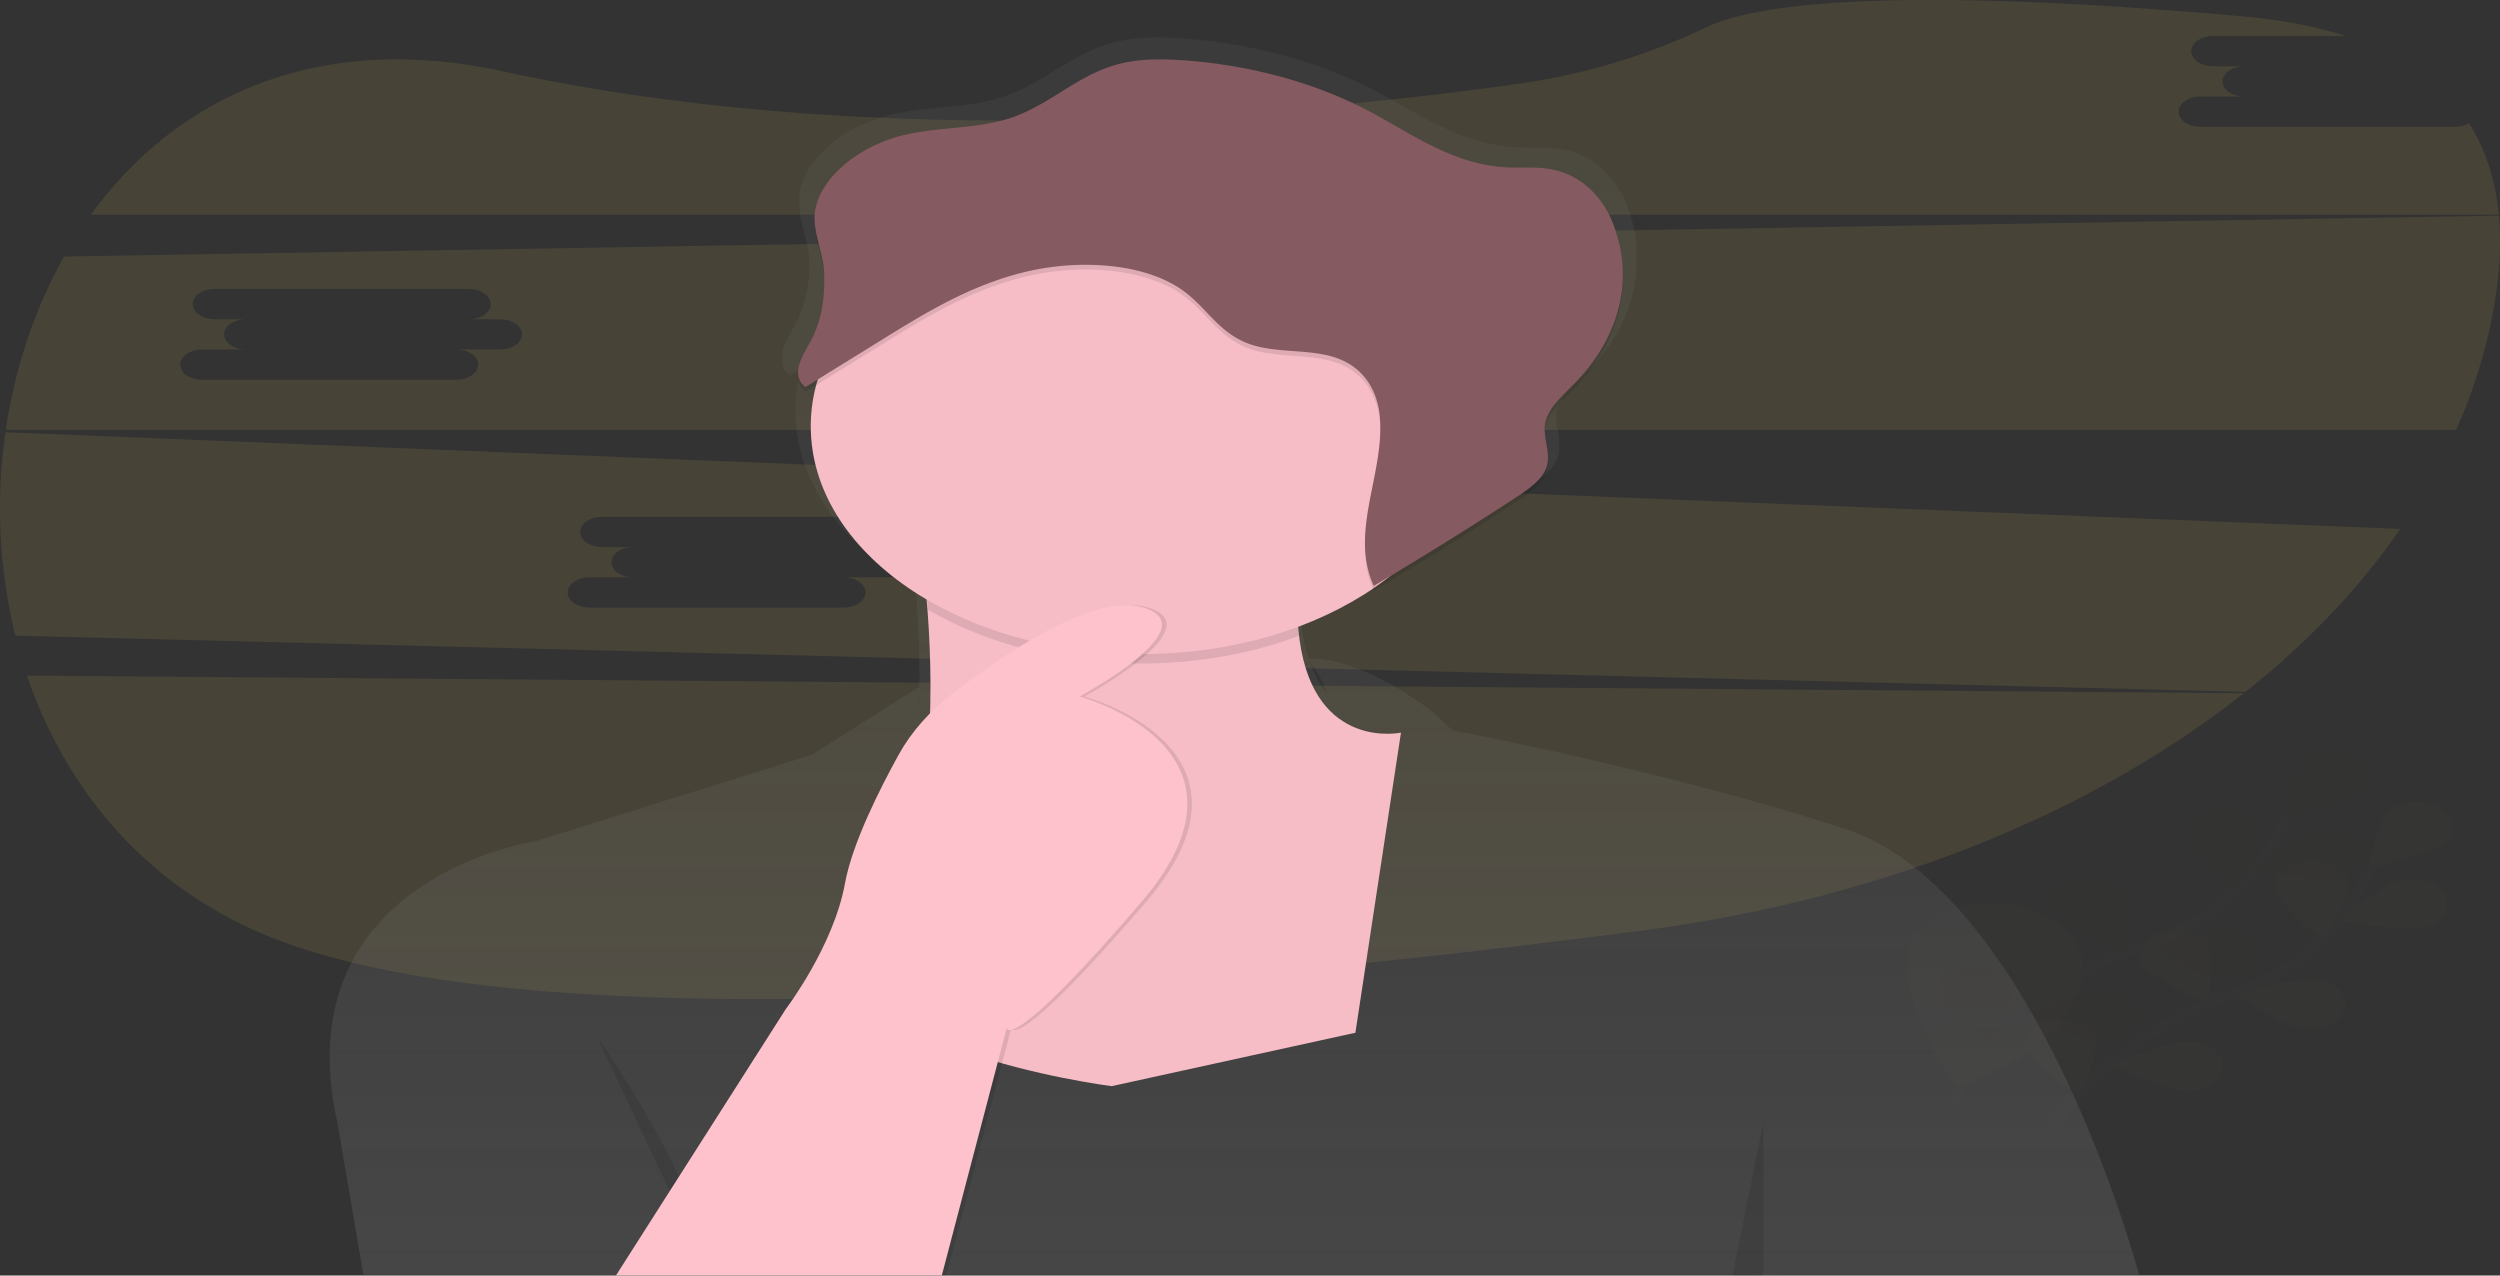 <svg width="490" height="250" fill="none" xmlns="http://www.w3.org/2000/svg"><rect width="100%" height="100%" fill="#333333" stroke="none"/><g clip-path="url(#clip0)"><g opacity=".1"><path opacity=".1" d="M392.348 177.12s-34.98-3.132-8.892 35.904c0 0 23.774-7.024 24.721-22.869.193-3.083-1.262-6.108-4.088-8.502-2.826-2.393-6.827-3.989-11.245-4.484l-.496-.049z" fill="#FFDA63"/><path opacity=".1" d="M392.862 177.061s7.919 21.766-9.379 35.966" stroke="#535461" stroke-miterlimit="10"/><path opacity=".1" d="M383.01 215.038s12.595-21.403 36.114-29.342c9.904-3.286 17.993-8.701 23.051-15.428 2.364-3.205 4.297-6.552 5.775-10" stroke="#535461" stroke-width="2" stroke-miterlimit="10"/><path opacity=".1" d="M462.729 155.209c-2.452 2.125-15.141 5.235-15.141 5.235s1.527-9.239 3.979-11.348c.56-.551 1.277-1.017 2.107-1.369a9.379 9.379 0 012.721-.681 10.277 10.277 0 012.89.12 8.68 8.68 0 012.583.9c.764.418 1.394.94 1.854 1.533.46.593.739 1.244.82 1.914a3.515 3.515 0 01-.349 1.981c-.311.638-.808 1.224-1.46 1.724l-.004-.009zM458.374 172.038c-3.734.866-16.829-1.287-16.829-1.287s8.553-7.169 12.287-8.034a9.997 9.997 0 012.852-.367 9.893 9.893 0 012.829.445c.889.28 1.685.683 2.34 1.184.654.501 1.152 1.089 1.463 1.728.311.639.429 1.315.346 1.986-.082.672-.364 1.324-.827 1.918-.463.593-1.098 1.115-1.866 1.532a8.693 8.693 0 01-2.595.895zM434.765 191.935c-3.854-.551-13.587-6.969-13.587-6.969s12.631-3.212 16.49-2.66c1.746.335 3.242 1.116 4.185 2.183.943 1.068 1.262 2.342.893 3.566-.369 1.224-1.399 2.305-2.88 3.025-1.482.72-3.305 1.024-5.101.852v.003zM411.987 204.216c-3.935-.095-15.101-5.284-15.101-5.284s11.666-4.644 15.601-4.545c1.804.126 3.471.721 4.663 1.663 1.191.942 1.819 2.162 1.755 3.411-.063 1.25-.813 2.436-2.098 3.318-1.285.883-3.008 1.395-4.82 1.434v.003zM429.352 164.725c.505 2.694 9.031 9.876 9.031 9.876s5.614-8.438 5.114-11.133c-.062-.673-.323-1.33-.767-1.93-.444-.601-1.063-1.132-1.817-1.561a8.606 8.606 0 00-2.567-.934 10.261 10.261 0 00-2.894-.153 9.485 9.485 0 00-2.744.654c-.84.345-1.568.805-2.14 1.352-.572.547-.975 1.169-1.184 1.827a3.44 3.44 0 00-.032 2.002zM402.974 179.334c1.648 2.463 12.903 7.56 12.903 7.56s1.697-9.211.049-11.674c-.351-.629-.885-1.202-1.57-1.682a7.894 7.894 0 00-2.411-1.113 10.042 10.042 0 00-2.853-.361 9.924 9.924 0 00-2.827.452c-.887.282-1.681.686-2.333 1.188-.651.502-1.147 1.091-1.455 1.731a3.5 3.5 0 00-.338 1.986c.085.672.369 1.324.835 1.916v-.003zM380.16 195.945c1.018 2.624 10.867 8.955 10.867 8.955s3.93-8.878 2.907-11.502c-.19-.662-.575-1.289-1.132-1.844-.556-.555-1.272-1.025-2.102-1.382a9.378 9.378 0 00-2.727-.69 10.266 10.266 0 00-2.899.115 8.712 8.712 0 00-2.594.901c-.766.419-1.399.943-1.86 1.538-.461.595-.739 1.249-.818 1.922a3.525 3.525 0 00.358 1.987z" fill="#FFDA63"/><path opacity=".25" d="M462.729 155.209c-2.452 2.125-15.141 5.235-15.141 5.235s1.527-9.239 3.979-11.348c.56-.551 1.277-1.017 2.107-1.369a9.379 9.379 0 012.721-.681 10.277 10.277 0 012.89.12 8.68 8.68 0 012.583.9c.764.418 1.394.94 1.854 1.533.46.593.739 1.244.82 1.914a3.515 3.515 0 01-.349 1.981c-.311.638-.808 1.224-1.46 1.724l-.004-.009zM458.374 172.038c-3.734.866-16.829-1.287-16.829-1.287s8.553-7.169 12.287-8.034a9.997 9.997 0 012.852-.367 9.893 9.893 0 012.829.445c.889.28 1.685.683 2.34 1.184.654.501 1.152 1.089 1.463 1.728.311.639.429 1.315.346 1.986-.082.672-.364 1.324-.827 1.918-.463.593-1.098 1.115-1.866 1.532a8.693 8.693 0 01-2.595.895zM434.765 191.935c-3.854-.551-13.587-6.969-13.587-6.969s12.631-3.212 16.49-2.66c1.746.335 3.242 1.116 4.185 2.183.943 1.068 1.262 2.342.893 3.566-.369 1.224-1.399 2.305-2.88 3.025-1.482.72-3.305 1.024-5.101.852v.003zM411.987 204.216c-3.935-.095-15.101-5.284-15.101-5.284s11.666-4.644 15.601-4.545c1.804.126 3.471.721 4.663 1.663 1.191.942 1.819 2.162 1.755 3.411-.063 1.25-.813 2.436-2.098 3.318-1.285.883-3.008 1.395-4.82 1.434v.003zM429.352 164.725c.505 2.694 9.031 9.876 9.031 9.876s5.614-8.438 5.114-11.133c-.062-.673-.323-1.33-.767-1.93-.444-.601-1.063-1.132-1.817-1.561a8.606 8.606 0 00-2.567-.934 10.261 10.261 0 00-2.894-.153 9.485 9.485 0 00-2.744.654c-.84.345-1.568.805-2.14 1.352-.572.547-.975 1.169-1.184 1.827a3.44 3.44 0 00-.032 2.002zM402.974 179.334c1.648 2.463 12.903 7.56 12.903 7.56s1.697-9.211.049-11.674c-.351-.629-.885-1.202-1.57-1.682a7.894 7.894 0 00-2.411-1.113 10.042 10.042 0 00-2.853-.361 9.924 9.924 0 00-2.827.452c-.887.282-1.681.686-2.333 1.188-.651.502-1.147 1.091-1.455 1.731a3.5 3.5 0 00-.338 1.986c.085.672.369 1.324.835 1.916v-.003zM380.16 195.945c1.018 2.624 10.867 8.955 10.867 8.955s3.93-8.878 2.907-11.502c-.19-.662-.575-1.289-1.132-1.844-.556-.555-1.272-1.025-2.102-1.382a9.378 9.378 0 00-2.727-.69 10.266 10.266 0 00-2.899.115 8.712 8.712 0 00-2.594.901c-.766.419-1.399.943-1.86 1.538-.461.595-.739 1.249-.818 1.922a3.525 3.525 0 00.358 1.987z" fill="#000"/><path opacity=".1" d="M399.785 224.776s12.595-21.403 36.115-29.342c9.899-3.289 17.983-8.704 23.037-15.432 2.364-3.204 4.297-6.551 5.775-9.999" stroke="#535461" stroke-width="2" stroke-miterlimit="10"/><path opacity=".1" d="M479.482 164.94c-2.452 2.125-15.141 5.235-15.141 5.235s1.528-9.238 3.98-11.348c1.217-.933 2.905-1.51 4.719-1.614 1.813-.105 3.616.272 5.041 1.053 1.424.781 2.363 1.908 2.624 3.15.261 1.242-.175 2.505-1.219 3.533l-.004-.009zM475.136 181.77c-3.734.865-16.829-1.288-16.829-1.288s8.553-7.169 12.287-8.034c1.754-.321 3.62-.17 5.219.424 1.598.593 2.809 1.583 3.387 2.769.578 1.187.48 2.48-.275 3.618-.755 1.139-2.109 2.036-3.789 2.511zM451.527 201.679c-3.854-.551-13.586-6.969-13.586-6.969s12.63-3.212 16.489-2.661c1.747.336 3.242 1.116 4.185 2.184.943 1.067 1.262 2.342.893 3.566-.369 1.223-1.398 2.305-2.88 3.024-1.482.72-3.305 1.025-5.101.853v.003zM428.745 213.945c-3.935-.096-15.101-5.285-15.101-5.285s11.666-4.638 15.601-4.542c1.804.126 3.471.721 4.662 1.663 1.192.943 1.82 2.162 1.756 3.412-.063 1.249-.814 2.435-2.098 3.318-1.285.882-3.008 1.395-4.82 1.434zM446.11 174.468c.504 2.695 9.031 9.876 9.031 9.876s5.614-8.438 5.114-11.132c-.062-.673-.323-1.33-.767-1.931-.445-.6-1.063-1.131-1.817-1.561a8.605 8.605 0 00-2.567-.933 10.268 10.268 0 00-2.895-.153 9.453 9.453 0 00-2.743.653c-.84.345-1.569.806-2.14 1.352-.572.547-.975 1.169-1.184 1.828a3.437 3.437 0 00-.032 2.001zM419.736 189.053c1.648 2.464 12.903 7.56 12.903 7.56s1.698-9.211.049-11.674c-.864-1.101-2.304-1.934-4.027-2.329-1.723-.395-3.599-.323-5.248.201s-2.947 1.461-3.629 2.621c-.683 1.16-.7 2.456-.048 3.624v-.003zM396.922 205.682c1.019 2.624 10.867 8.956 10.867 8.956s3.93-8.879 2.907-11.503c-.584-1.183-1.8-2.169-3.399-2.758-1.6-.588-3.465-.736-5.216-.412-1.751.324-3.259 1.095-4.217 2.156-.957 1.062-1.294 2.335-.942 3.561z" fill="#FFDA63"/></g><path opacity=".1" d="M5.293 132.411c7.753 22.85 24.167 42.602 50.107 52.176 53.909 19.897 175.486 9.636 266.224-2.155 45.847-5.936 87.462-22.337 118.148-46.563l-434.48-3.458zM481.112 24.855h-49.786c-1.141 0-2.236-.313-3.043-.87-.807-.556-1.26-1.31-1.26-2.097 0-.787.453-1.542 1.26-2.098.807-.557 1.902-.87 3.043-.87h8.607c-1.142 0-2.236-.312-3.043-.868-.807-.557-1.261-1.312-1.261-2.098 0-.787.454-1.542 1.261-2.099.807-.556 1.901-.869 3.043-.869h-6.146c-1.141 0-2.236-.312-3.043-.869-.807-.556-1.26-1.31-1.26-2.098 0-.787.453-1.541 1.26-2.098.807-.556 1.902-.869 3.043-.869h25.985c-5.766-1.848-12.506-3.163-20.268-3.852-70.854-6.276-96.151-2.125-105.075 2.155a125.442 125.442 0 01-36.418 11.006C254.29 22.573 172.534 30.056 98.433 13.96 61.604 5.954 34.23 19.479 17.825 42.07h471.929c-.616-6.565-2.46-12.626-5.846-17.935-.776.464-1.769.72-2.796.72zM1.066 84.718C-.845 98.008-.194 111.414 3 124.586l437.11 11.021c12.168-9.651 22.384-20.393 30.371-31.934L1.066 84.718zm172.883 28.44h-8.607c1.141 0 2.236.312 3.043.869.807.556 1.26 1.311 1.26 2.098 0 .787-.453 1.541-1.26 2.098-.807.556-1.902.869-3.043.869h-49.786c-1.141 0-2.236-.313-3.043-.869-.807-.557-1.26-1.311-1.26-2.098 0-.787.453-1.542 1.26-2.098.807-.557 1.902-.869 3.043-.869h8.606c-1.141 0-2.235-.313-3.042-.87-.807-.556-1.261-1.311-1.261-2.098 0-.787.454-1.541 1.261-2.098.807-.556 1.901-.869 3.042-.869h-6.145c-1.141 0-2.236-.312-3.043-.869-.807-.556-1.26-1.311-1.26-2.098 0-.787.453-1.541 1.26-2.098.807-.556 1.902-.869 3.043-.869h49.786c1.141 0 2.236.313 3.043.869.807.557 1.26 1.311 1.26 2.098 0 .787-.453 1.542-1.26 2.098-.807.557-1.902.869-3.043.869h6.146c1.141 0 2.235.313 3.042.869.807.557 1.261 1.311 1.261 2.098 0 .787-.454 1.542-1.261 2.098-.807.557-1.901.87-3.042.87zM489.777 42.276L12.555 50.283C6.753 60.57 2.925 72.203 1.139 84.259h480.277c3.136-7.082 5.455-14.324 6.936-21.658 1.429-7.086 2.001-13.941 1.425-20.325zM98.022 68.504h-8.606c1.141 0 2.236.313 3.043.87.807.556 1.26 1.31 1.26 2.097 0 .787-.453 1.542-1.26 2.099-.807.556-1.902.869-3.043.869H39.63c-1.142 0-2.236-.313-3.043-.87-.807-.556-1.26-1.31-1.26-2.098 0-.787.453-1.541 1.26-2.098.807-.556 1.901-.869 3.043-.869h8.606c-1.141 0-2.236-.312-3.043-.869-.807-.556-1.26-1.31-1.26-2.098 0-.787.453-1.542 1.26-2.098.807-.556 1.902-.869 3.043-.869h-6.145c-1.142 0-2.236-.313-3.043-.869-.807-.556-1.26-1.311-1.26-2.098 0-.787.453-1.542 1.26-2.098.807-.557 1.901-.87 3.043-.87h49.786c1.141 0 2.236.313 3.043.87.807.556 1.26 1.311 1.26 2.098 0 .787-.453 1.541-1.26 2.098-.807.556-1.902.869-3.043.869h6.145c1.142 0 2.236.313 3.043.87.807.556 1.261 1.31 1.261 2.097 0 .787-.454 1.542-1.261 2.098-.807.557-1.901.87-3.043.87z" fill="#FFDA63"/><path d="M419.245 249.843s-19.902-75.264-57.853-87.477c-32.157-10.357-66.932-17.338-76.82-19.232a33.95 33.95 0 00-5.097-4.586c-13.515-9.728-21.634-9.546-22.947-9.426a33.92 33.92 0 01-1.34-5.851c-.041-.308-.081-.594-.117-.899l.117-.04a49.319 49.319 0 01-.215-1.802c5.517-2.03 10.597-4.581 15.092-7.579.058.133.107.265.17.401A794.942 794.942 0 00298.85 95.86c2.68-1.728 5.494-3.603 6.405-6.04a6.218 6.218 0 00.335-2.561c.121-1.848-.514-3.736-.621-5.608 0-.308.049-.594.107-.887.626-3.064 3.716-5.58 6.253-8.151 6.338-6.499 9.647-14.177 9.482-22.007.07-3.752-.683-7.49-2.233-11.086-1.978-4.564-6.096-9.359-12.952-10.357-2.653-.385-5.409-.145-8.115-.265-11.206-.492-19.594-6.775-28.531-11.378-10.908-5.592-23.807-9.044-37.33-9.99-4.221-.308-8.58-.33-12.595.594-9.017 2.07-14.493 8.46-23.18 11.086-6.423 1.953-13.846 1.635-20.545 3.101-9.973 2.187-18.437 9.239-18.66 16.485V39.735c-.112 3.662 1.786 7.391 1.938 11.139 0 .339.007.678.022 1.02-.049 4.046-.75 8.105-2.889 11.908-1.153 2.048-2.636 4.419-2.394 6.467-.134 1.253.218 2.43 1.482 3.387l2.158-1.312a31.496 31.496 0 00-1.086 8.186c0 13.84 9.129 26.231 23.529 34.571.083.922.164 1.909.241 2.962a193.89 193.89 0 01.532 16.528l-21.064 13.35-54.149 16.938s-49.523 7.212-38.857 55.182l5.091 29.785h45.213l-.103.157h67.107l.04-.157h159.662l-.031.157h6.252v-.157l69.881-.003zm-162.32-119.957c1.369 1.952 2.446 3.995 3.216 6.097-1.58-2.023-2.748-4.187-3.471-6.43l.067.083.188.25zm-76.74 6.159c0 .587-.015 1.179-.045 1.777l-.107.104a10.44 10.44 0 01.152-1.897v.016z" fill="url(#paint0_linear)"/><path d="M274.589 143.599l-8.932 58.819-47.79 10.47s-62.082-8.006-46.003-31.103c11.438-16.429 11.121-45.79 9.987-61.372-.447-6.325-1.054-10.381-1.054-10.381s81.287-48.965 74.587-4.927c-1.295 8.527-1.371 15.194-.652 20.405 3.015 21.692 19.857 18.089 19.857 18.089z" fill="#FDC2CC"/><path opacity=".03" d="M274.589 143.599l-8.932 58.819-47.79 10.47s-62.082-8.006-46.003-31.103c11.438-16.429 11.121-45.79 9.987-61.372-.447-6.325-1.054-10.381-1.054-10.381s81.287-48.965 74.587-4.927c-1.295 8.527-1.371 15.194-.652 20.405 3.015 21.692 19.857 18.089 19.857 18.089z" fill="#000"/><path opacity=".1" d="M255.384 104.181c-1.295 8.527-1.371 15.194-.652 20.405-11.476 4.319-24.578 6.144-37.586 5.235-13.007-.91-25.311-4.511-35.295-10.332-.447-6.325-1.054-10.381-1.054-10.381s81.287-48.965 74.587-4.927z" fill="#000"/><path d="M223.673 128.204c35.767 0 64.762-19.992 64.762-44.653 0-24.661-28.995-44.653-64.762-44.653-35.767 0-64.761 19.992-64.761 44.653 0 24.661 28.994 44.653 64.761 44.653z" fill="#FDC2CC"/><path opacity=".03" d="M223.673 128.204c35.767 0 64.762-19.992 64.762-44.653 0-24.661-28.995-44.653-64.762-44.653-35.767 0-64.761 19.992-64.761 44.653 0 24.661 28.994 44.653 64.761 44.653z" fill="#000"/><path opacity=".1" d="M116.928 203.034s20.992 29.563 22.109 46.963zM345.604 219.974L339.574 250h6.03v-30.026z" fill="#000"/><path opacity=".1" d="M121.618 249.997l33.274-52.198s9.379-12.319 11.612-24.637c2.233-12.318 14.293-31.719 14.293-31.719s29.924-26.176 43.769-22.481c13.846 3.696-12.059 17.554-12.059 17.554s37.964 10.162 12.059 40.342c-25.904 30.179-26.351 24.636-26.351 24.636l-12.729 48.503h-63.868z" fill="#000"/><path d="M120.725 249.997l33.274-52.198s9.379-12.318 11.612-24.637c1.42-7.831 6.811-18.526 10.55-25.28 2.44-4.415 6.03-8.485 10.594-12.01 9.674-7.465 27.244-19.502 36.918-16.916 13.846 3.696-12.059 17.554-12.059 17.554s37.964 10.162 12.059 40.342c-25.904 30.179-26.351 24.636-26.351 24.636l-12.729 48.503-63.868.006z" fill="#FDC2CC"/><path opacity=".15" d="M243.548 59.377c.74 0 1.34-.414 1.34-.924s-.6-.924-1.34-.924c-.74 0-1.34.413-1.34.924 0 .51.6.923 1.34.923zM237.295 61.224c.741 0 1.34-.413 1.34-.924 0-.51-.599-.923-1.34-.923-.74 0-1.339.413-1.339.923s.599.924 1.339.924z" fill="#fff"/><path opacity=".1" d="M177.666 27.279c6.463-1.442 13.635-1.13 19.835-3.046 8.383-2.593 13.667-8.87 22.367-10.902 3.877-.905 8.084-.871 12.153-.582 13.084.94 25.544 4.334 36.025 9.815 8.625 4.524 16.718 10.692 27.531 11.175 2.612.117 5.27-.12 7.829.26 6.628.978 10.599 5.687 12.506 10.162 2.206 5.303 2.723 10.872 1.516 16.325-1.207 5.454-4.11 10.663-8.511 15.27-2.447 2.526-5.431 4.999-6.034 8.007-.589 2.95 1.233 6.009.17 8.897-.893 2.393-3.573 4.235-6.181 5.931a757.676 757.676 0 01-27.615 17.169c-4.887-10.705 2.282-22.231 1.165-33.425-.446-4.361-2.68-9.122-8.258-11.18-5.221-1.92-11.894-.923-17.177-2.77-5.896-2.049-8.317-6.899-12.774-10.256-7.593-5.728-20.773-6.467-31.389-3.88-10.617 2.587-19.295 7.908-27.692 13.097l-15.261 9.44c-2.979-2.317-.719-5.87.893-8.765 2.403-4.34 2.93-9.017 2.769-13.624-.129-3.695-1.978-7.345-1.871-10.942.214-7.095 8.379-14.03 18.004-16.176z" fill="#000"/><path d="M177.666 26.355c6.463-1.442 13.635-1.13 19.835-3.046 8.383-2.593 13.667-8.869 22.367-10.902 3.877-.905 8.084-.871 12.153-.582 13.084.94 25.544 4.334 36.025 9.815 8.625 4.524 16.718 10.692 27.531 11.176 2.612.117 5.27-.12 7.829.258 6.628.98 10.599 5.688 12.506 10.163 2.206 5.303 2.723 10.872 1.516 16.325-1.207 5.454-4.11 10.663-8.511 15.27-2.447 2.526-5.431 4.999-6.034 8.008-.589 2.95 1.233 6.008.17 8.896-.893 2.393-3.573 4.235-6.181 5.932a757.949 757.949 0 01-27.615 17.168c-4.887-10.704 2.282-22.231 1.165-33.425-.446-4.36-2.68-9.122-8.258-11.179-5.221-1.922-11.894-.924-17.177-2.772-5.896-2.047-8.317-6.898-12.774-10.254-7.593-5.728-20.773-6.468-31.389-3.88-10.617 2.586-19.295 7.908-27.692 13.097l-15.261 9.438c-2.979-2.315-.719-5.87.893-8.764 2.403-4.34 2.93-9.017 2.769-13.624-.129-3.695-1.978-7.345-1.871-10.941.214-7.096 8.379-14.03 18.004-16.177z" fill="#865A61"/></g><defs><linearGradient id="paint0_linear" x1="241.932" y1="249.997" x2="241.932" y2="7.323" gradientUnits="userSpaceOnUse"><stop stop-color="gray" stop-opacity=".25"/><stop offset=".54" stop-color="gray" stop-opacity=".12"/><stop offset="1" stop-color="gray" stop-opacity=".1"/></linearGradient><clipPath id="clip0"><path fill="#fff" d="M0 0h490v250H0z"/></clipPath></defs></svg>